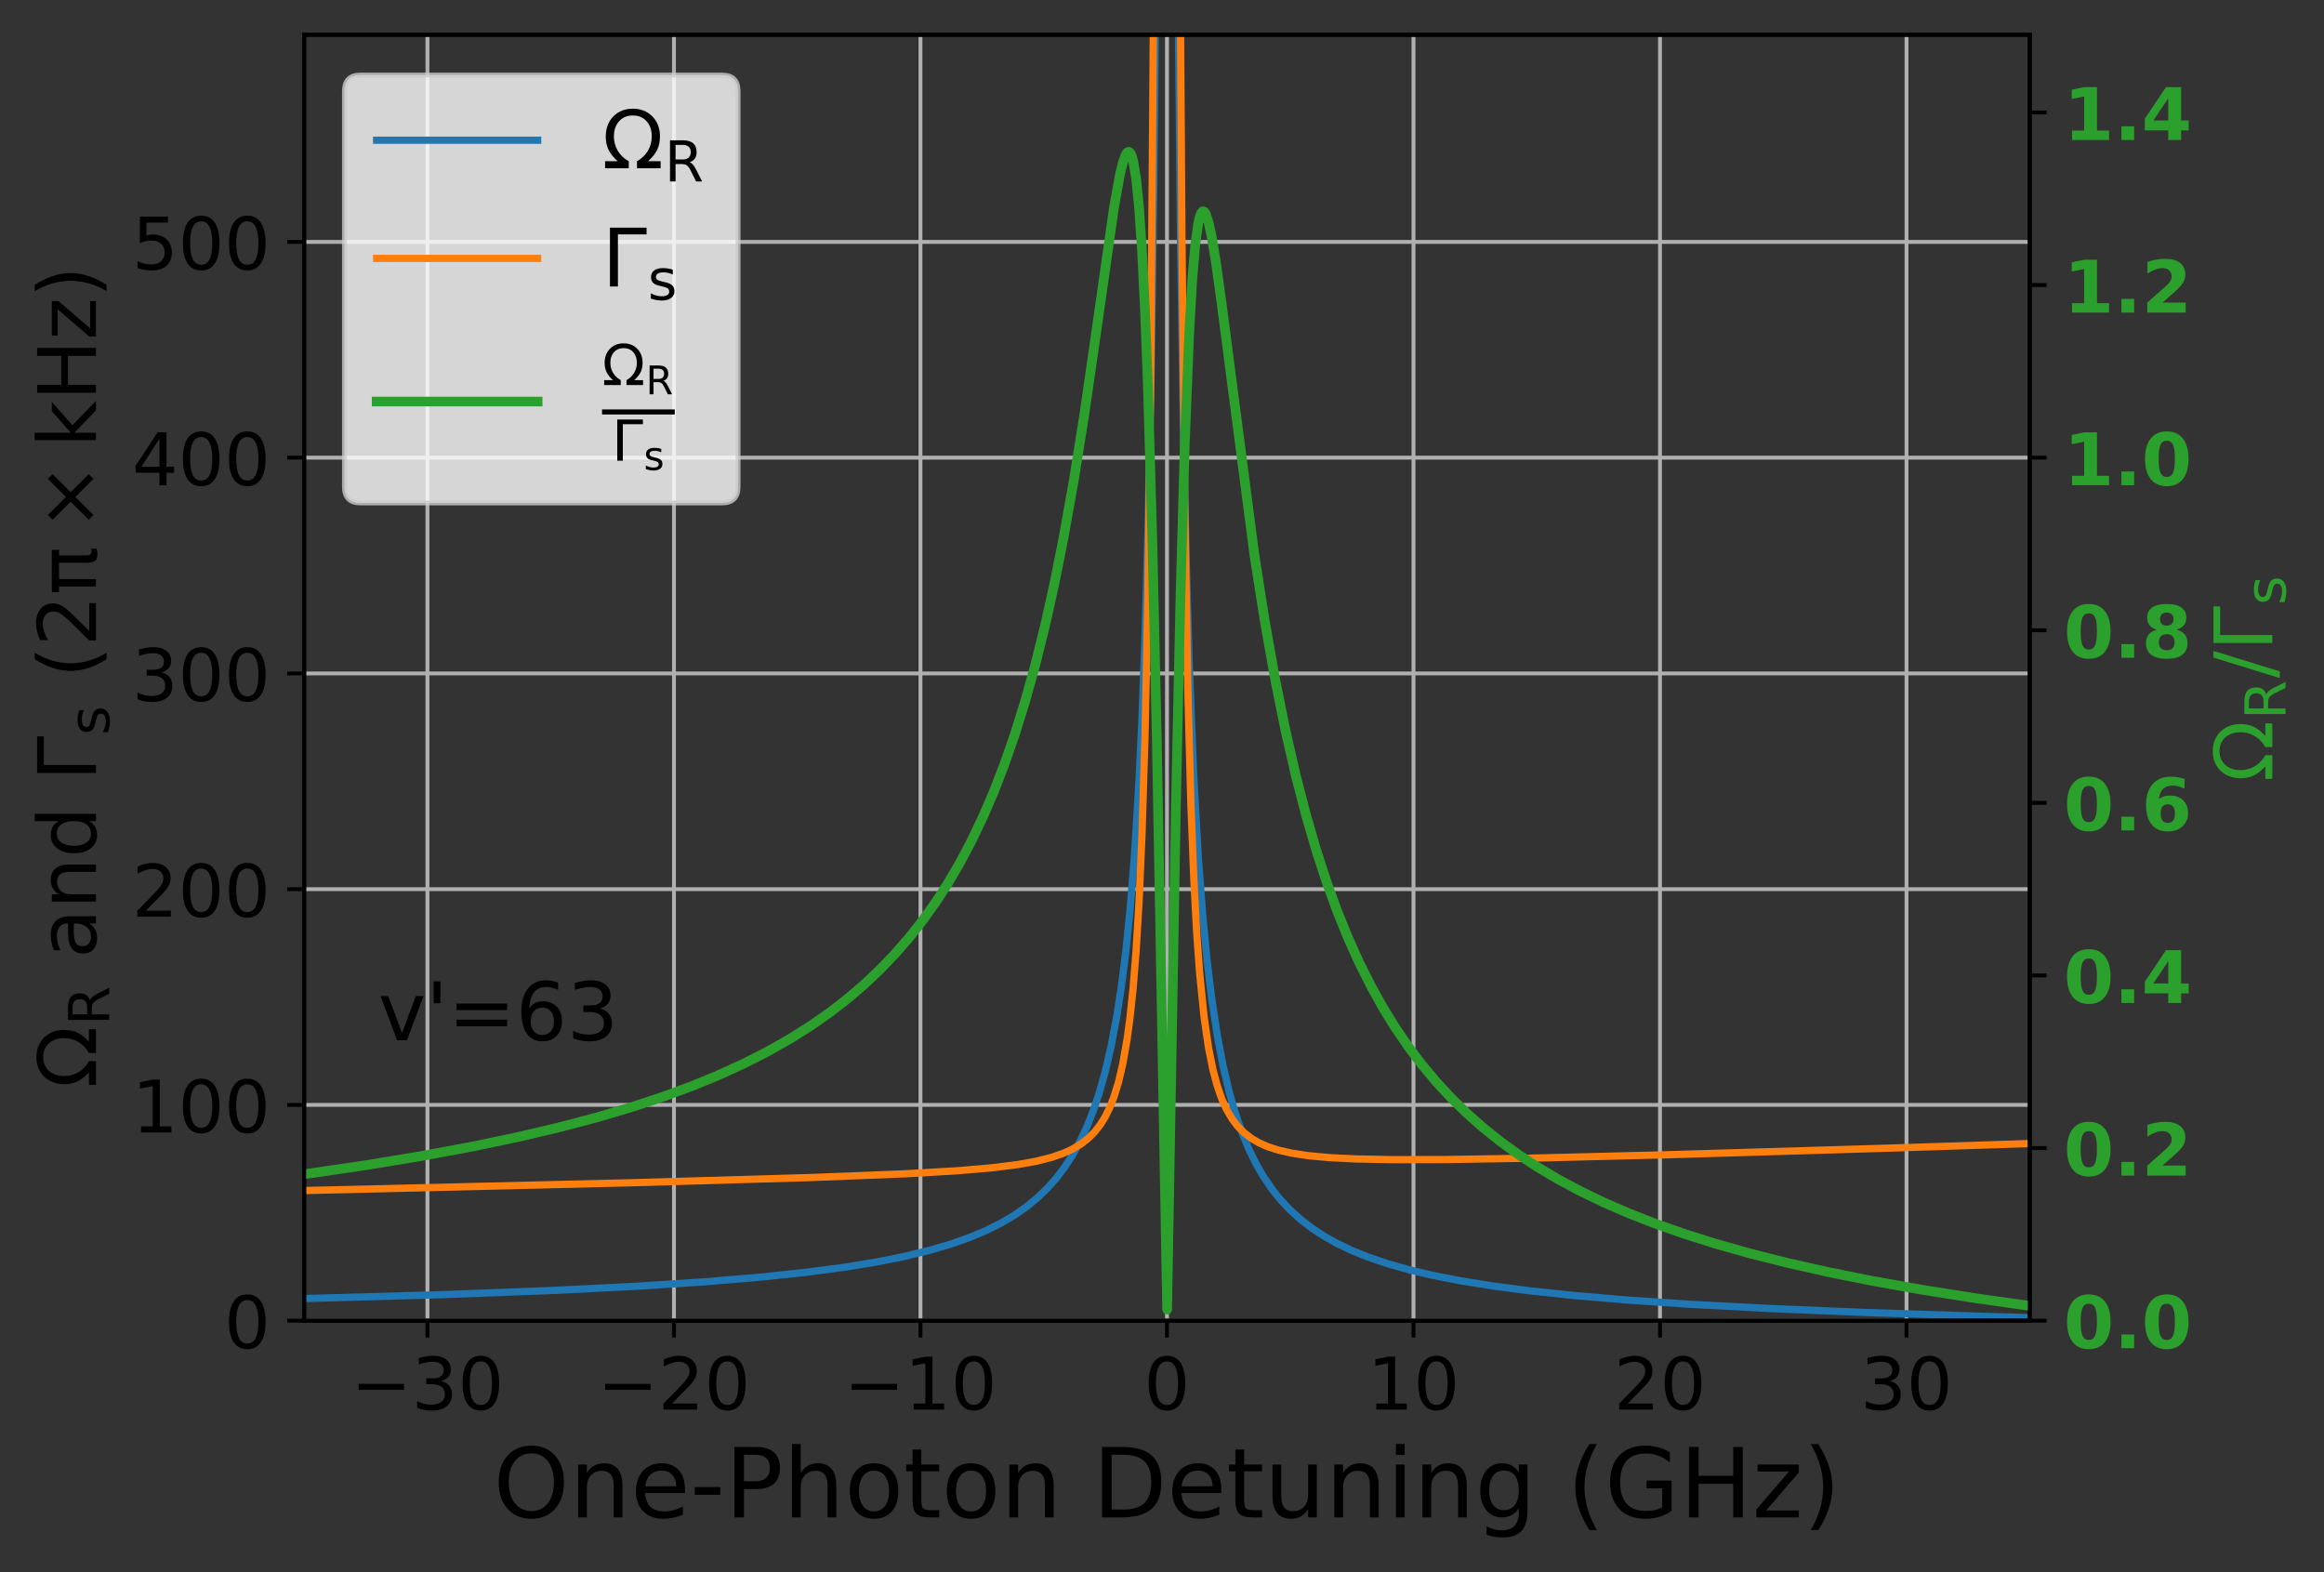 <?xml version="1.0" encoding="utf-8" standalone="no"?>
<!DOCTYPE svg PUBLIC "-//W3C//DTD SVG 1.1//EN"
  "http://www.w3.org/Graphics/SVG/1.1/DTD/svg11.dtd">
<!-- Created with matplotlib (https://matplotlib.org/) -->
<svg height="325.385pt" version="1.1" viewBox="0 0 480.97 325.385" width="480.97pt" xmlns="http://www.w3.org/2000/svg" xmlns:xlink="http://www.w3.org/1999/xlink">
 <rect x="0" y="0" width="480.97" height="325.385" fill="#333333" stroke="none"/>
 <defs>
  <style type="text/css">*{stroke-linecap:butt;stroke-linejoin:round;}</style>
 </defs>
 <g id="figure_1">
  <g id="patch_1">
   <path d="M 0 325.385 
L 480.97 325.385 
L 480.97 0 
L 0 0 
z
" style="fill:none;"/>
  </g>
  <g id="axes_1">
   <g id="patch_2">
    <path d="M 62.955 273.312 
L 420.075 273.312 
L 420.075 7.2 
L 62.955 7.2 
z
" style="fill:none;"/>
   </g>
   <g id="matplotlib.axis_1">
    <g id="xtick_1">
     <g id="line2d_1">
      <path clip-path="url(#pfe9ccd126f)" d="M 88.464 273.312 
L 88.464 7.2 
" style="fill:none;stroke:#b0b0b0;stroke-linecap:square;stroke-width:0.8;"/>
     </g>
     <g id="line2d_2">
      <defs>
       <path d="M 0 0 
L 0 3.5 
" id="m005f0a59be" style="stroke:#000000;stroke-width:0.8;"/>
      </defs>
      <g>
       <use style="stroke:#000000;stroke-width:0.8;" x="88.464" xlink:href="#m005f0a59be" y="273.312"/>
      </g>
     </g>
     <g id="text_1">
      <!-- −30 -->
      <g transform="translate(72.635 291.71)scale(0.15 -0.15)">
       <defs>
        <path d="M 10.594 35.5 
L 73.188 35.5 
L 73.188 27.203 
L 10.594 27.203 
z
" id="DejaVuSans-8722"/>
        <path d="M 40.578 39.312 
Q 47.656 37.797 51.625 33 
Q 55.609 28.219 55.609 21.188 
Q 55.609 10.406 48.188 4.484 
Q 40.766 -1.422 27.094 -1.422 
Q 22.516 -1.422 17.656 -0.516 
Q 12.797 0.391 7.625 2.203 
L 7.625 11.719 
Q 11.719 9.328 16.594 8.109 
Q 21.484 6.891 26.812 6.891 
Q 36.078 6.891 40.938 10.547 
Q 45.797 14.203 45.797 21.188 
Q 45.797 27.641 41.281 31.266 
Q 36.766 34.906 28.719 34.906 
L 20.219 34.906 
L 20.219 43.016 
L 29.109 43.016 
Q 36.375 43.016 40.234 45.922 
Q 44.094 48.828 44.094 54.297 
Q 44.094 59.906 40.109 62.906 
Q 36.141 65.922 28.719 65.922 
Q 24.656 65.922 20.016 65.031 
Q 15.375 64.156 9.812 62.312 
L 9.812 71.094 
Q 15.438 72.656 20.344 73.438 
Q 25.25 74.219 29.594 74.219 
Q 40.828 74.219 47.359 69.109 
Q 53.906 64.016 53.906 55.328 
Q 53.906 49.266 50.438 45.094 
Q 46.969 40.922 40.578 39.312 
z
" id="DejaVuSans-51"/>
        <path d="M 31.781 66.406 
Q 24.172 66.406 20.328 58.906 
Q 16.5 51.422 16.5 36.375 
Q 16.5 21.391 20.328 13.891 
Q 24.172 6.391 31.781 6.391 
Q 39.453 6.391 43.281 13.891 
Q 47.125 21.391 47.125 36.375 
Q 47.125 51.422 43.281 58.906 
Q 39.453 66.406 31.781 66.406 
z
M 31.781 74.219 
Q 44.047 74.219 50.516 64.516 
Q 56.984 54.828 56.984 36.375 
Q 56.984 17.969 50.516 8.266 
Q 44.047 -1.422 31.781 -1.422 
Q 19.531 -1.422 13.062 8.266 
Q 6.594 17.969 6.594 36.375 
Q 6.594 54.828 13.062 64.516 
Q 19.531 74.219 31.781 74.219 
z
" id="DejaVuSans-48"/>
       </defs>
       <use xlink:href="#DejaVuSans-8722"/>
       <use x="83.789" xlink:href="#DejaVuSans-51"/>
       <use x="147.412" xlink:href="#DejaVuSans-48"/>
      </g>
     </g>
    </g>
    <g id="xtick_2">
     <g id="line2d_3">
      <path clip-path="url(#pfe9ccd126f)" d="M 139.481 273.312 
L 139.481 7.2 
" style="fill:none;stroke:#b0b0b0;stroke-linecap:square;stroke-width:0.8;"/>
     </g>
     <g id="line2d_4">
      <g>
       <use style="stroke:#000000;stroke-width:0.8;" x="139.481" xlink:href="#m005f0a59be" y="273.312"/>
      </g>
     </g>
     <g id="text_2">
      <!-- −20 -->
      <g transform="translate(123.652 291.71)scale(0.15 -0.15)">
       <defs>
        <path d="M 19.188 8.297 
L 53.609 8.297 
L 53.609 0 
L 7.328 0 
L 7.328 8.297 
Q 12.938 14.109 22.625 23.891 
Q 32.328 33.688 34.812 36.531 
Q 39.547 41.844 41.422 45.531 
Q 43.312 49.219 43.312 52.781 
Q 43.312 58.594 39.234 62.25 
Q 35.156 65.922 28.609 65.922 
Q 23.969 65.922 18.812 64.312 
Q 13.672 62.703 7.812 59.422 
L 7.812 69.391 
Q 13.766 71.781 18.938 73 
Q 24.125 74.219 28.422 74.219 
Q 39.75 74.219 46.484 68.547 
Q 53.219 62.891 53.219 53.422 
Q 53.219 48.922 51.531 44.891 
Q 49.859 40.875 45.406 35.406 
Q 44.188 33.984 37.641 27.219 
Q 31.109 20.453 19.188 8.297 
z
" id="DejaVuSans-50"/>
       </defs>
       <use xlink:href="#DejaVuSans-8722"/>
       <use x="83.789" xlink:href="#DejaVuSans-50"/>
       <use x="147.412" xlink:href="#DejaVuSans-48"/>
      </g>
     </g>
    </g>
    <g id="xtick_3">
     <g id="line2d_5">
      <path clip-path="url(#pfe9ccd126f)" d="M 190.498 273.312 
L 190.498 7.2 
" style="fill:none;stroke:#b0b0b0;stroke-linecap:square;stroke-width:0.8;"/>
     </g>
     <g id="line2d_6">
      <g>
       <use style="stroke:#000000;stroke-width:0.8;" x="190.498" xlink:href="#m005f0a59be" y="273.312"/>
      </g>
     </g>
     <g id="text_3">
      <!-- −10 -->
      <g transform="translate(174.669 291.71)scale(0.15 -0.15)">
       <defs>
        <path d="M 12.406 8.297 
L 28.516 8.297 
L 28.516 63.922 
L 10.984 60.406 
L 10.984 69.391 
L 28.422 72.906 
L 38.281 72.906 
L 38.281 8.297 
L 54.391 8.297 
L 54.391 0 
L 12.406 0 
z
" id="DejaVuSans-49"/>
       </defs>
       <use xlink:href="#DejaVuSans-8722"/>
       <use x="83.789" xlink:href="#DejaVuSans-49"/>
       <use x="147.412" xlink:href="#DejaVuSans-48"/>
      </g>
     </g>
    </g>
    <g id="xtick_4">
     <g id="line2d_7">
      <path clip-path="url(#pfe9ccd126f)" d="M 241.515 273.312 
L 241.515 7.2 
" style="fill:none;stroke:#b0b0b0;stroke-linecap:square;stroke-width:0.8;"/>
     </g>
     <g id="line2d_8">
      <g>
       <use style="stroke:#000000;stroke-width:0.8;" x="241.515" xlink:href="#m005f0a59be" y="273.312"/>
      </g>
     </g>
     <g id="text_4">
      <!-- 0 -->
      <g transform="translate(236.743 291.71)scale(0.15 -0.15)">
       <use xlink:href="#DejaVuSans-48"/>
      </g>
     </g>
    </g>
    <g id="xtick_5">
     <g id="line2d_9">
      <path clip-path="url(#pfe9ccd126f)" d="M 292.532 273.312 
L 292.532 7.2 
" style="fill:none;stroke:#b0b0b0;stroke-linecap:square;stroke-width:0.8;"/>
     </g>
     <g id="line2d_10">
      <g>
       <use style="stroke:#000000;stroke-width:0.8;" x="292.532" xlink:href="#m005f0a59be" y="273.312"/>
      </g>
     </g>
     <g id="text_5">
      <!-- 10 -->
      <g transform="translate(282.988 291.71)scale(0.15 -0.15)">
       <use xlink:href="#DejaVuSans-49"/>
       <use x="63.623" xlink:href="#DejaVuSans-48"/>
      </g>
     </g>
    </g>
    <g id="xtick_6">
     <g id="line2d_11">
      <path clip-path="url(#pfe9ccd126f)" d="M 343.549 273.312 
L 343.549 7.2 
" style="fill:none;stroke:#b0b0b0;stroke-linecap:square;stroke-width:0.8;"/>
     </g>
     <g id="line2d_12">
      <g>
       <use style="stroke:#000000;stroke-width:0.8;" x="343.549" xlink:href="#m005f0a59be" y="273.312"/>
      </g>
     </g>
     <g id="text_6">
      <!-- 20 -->
      <g transform="translate(334.006 291.71)scale(0.15 -0.15)">
       <use xlink:href="#DejaVuSans-50"/>
       <use x="63.623" xlink:href="#DejaVuSans-48"/>
      </g>
     </g>
    </g>
    <g id="xtick_7">
     <g id="line2d_13">
      <path clip-path="url(#pfe9ccd126f)" d="M 394.566 273.312 
L 394.566 7.2 
" style="fill:none;stroke:#b0b0b0;stroke-linecap:square;stroke-width:0.8;"/>
     </g>
     <g id="line2d_14">
      <g>
       <use style="stroke:#000000;stroke-width:0.8;" x="394.566" xlink:href="#m005f0a59be" y="273.312"/>
      </g>
     </g>
     <g id="text_7">
      <!-- 30 -->
      <g transform="translate(385.023 291.71)scale(0.15 -0.15)">
       <use xlink:href="#DejaVuSans-51"/>
       <use x="63.623" xlink:href="#DejaVuSans-48"/>
      </g>
     </g>
    </g>
    <g id="text_8">
     <!-- One-Photon Detuning (GHz) -->
     <g transform="translate(102.093 314.026)scale(0.2 -0.2)">
      <defs>
       <path d="M 39.406 66.219 
Q 28.656 66.219 22.328 58.203 
Q 16.016 50.203 16.016 36.375 
Q 16.016 22.609 22.328 14.594 
Q 28.656 6.594 39.406 6.594 
Q 50.141 6.594 56.422 14.594 
Q 62.703 22.609 62.703 36.375 
Q 62.703 50.203 56.422 58.203 
Q 50.141 66.219 39.406 66.219 
z
M 39.406 74.219 
Q 54.734 74.219 63.906 63.938 
Q 73.094 53.656 73.094 36.375 
Q 73.094 19.141 63.906 8.859 
Q 54.734 -1.422 39.406 -1.422 
Q 24.031 -1.422 14.812 8.828 
Q 5.609 19.094 5.609 36.375 
Q 5.609 53.656 14.812 63.938 
Q 24.031 74.219 39.406 74.219 
z
" id="DejaVuSans-79"/>
       <path d="M 54.891 33.016 
L 54.891 0 
L 45.906 0 
L 45.906 32.719 
Q 45.906 40.484 42.875 44.328 
Q 39.844 48.188 33.797 48.188 
Q 26.516 48.188 22.312 43.547 
Q 18.109 38.922 18.109 30.906 
L 18.109 0 
L 9.078 0 
L 9.078 54.688 
L 18.109 54.688 
L 18.109 46.188 
Q 21.344 51.125 25.703 53.562 
Q 30.078 56 35.797 56 
Q 45.219 56 50.047 50.172 
Q 54.891 44.344 54.891 33.016 
z
" id="DejaVuSans-110"/>
       <path d="M 56.203 29.594 
L 56.203 25.203 
L 14.891 25.203 
Q 15.484 15.922 20.484 11.062 
Q 25.484 6.203 34.422 6.203 
Q 39.594 6.203 44.453 7.469 
Q 49.312 8.734 54.109 11.281 
L 54.109 2.781 
Q 49.266 0.734 44.188 -0.344 
Q 39.109 -1.422 33.891 -1.422 
Q 20.797 -1.422 13.156 6.188 
Q 5.516 13.812 5.516 26.812 
Q 5.516 40.234 12.766 48.109 
Q 20.016 56 32.328 56 
Q 43.359 56 49.781 48.891 
Q 56.203 41.797 56.203 29.594 
z
M 47.219 32.234 
Q 47.125 39.594 43.094 43.984 
Q 39.062 48.391 32.422 48.391 
Q 24.906 48.391 20.391 44.141 
Q 15.875 39.891 15.188 32.172 
z
" id="DejaVuSans-101"/>
       <path d="M 4.891 31.391 
L 31.203 31.391 
L 31.203 23.391 
L 4.891 23.391 
z
" id="DejaVuSans-45"/>
       <path d="M 19.672 64.797 
L 19.672 37.406 
L 32.078 37.406 
Q 38.969 37.406 42.719 40.969 
Q 46.484 44.531 46.484 51.125 
Q 46.484 57.672 42.719 61.234 
Q 38.969 64.797 32.078 64.797 
z
M 9.812 72.906 
L 32.078 72.906 
Q 44.344 72.906 50.609 67.359 
Q 56.891 61.812 56.891 51.125 
Q 56.891 40.328 50.609 34.812 
Q 44.344 29.297 32.078 29.297 
L 19.672 29.297 
L 19.672 0 
L 9.812 0 
z
" id="DejaVuSans-80"/>
       <path d="M 54.891 33.016 
L 54.891 0 
L 45.906 0 
L 45.906 32.719 
Q 45.906 40.484 42.875 44.328 
Q 39.844 48.188 33.797 48.188 
Q 26.516 48.188 22.312 43.547 
Q 18.109 38.922 18.109 30.906 
L 18.109 0 
L 9.078 0 
L 9.078 75.984 
L 18.109 75.984 
L 18.109 46.188 
Q 21.344 51.125 25.703 53.562 
Q 30.078 56 35.797 56 
Q 45.219 56 50.047 50.172 
Q 54.891 44.344 54.891 33.016 
z
" id="DejaVuSans-104"/>
       <path d="M 30.609 48.391 
Q 23.391 48.391 19.188 42.75 
Q 14.984 37.109 14.984 27.297 
Q 14.984 17.484 19.156 11.844 
Q 23.344 6.203 30.609 6.203 
Q 37.797 6.203 41.984 11.859 
Q 46.188 17.531 46.188 27.297 
Q 46.188 37.016 41.984 42.703 
Q 37.797 48.391 30.609 48.391 
z
M 30.609 56 
Q 42.328 56 49.016 48.375 
Q 55.719 40.766 55.719 27.297 
Q 55.719 13.875 49.016 6.219 
Q 42.328 -1.422 30.609 -1.422 
Q 18.844 -1.422 12.172 6.219 
Q 5.516 13.875 5.516 27.297 
Q 5.516 40.766 12.172 48.375 
Q 18.844 56 30.609 56 
z
" id="DejaVuSans-111"/>
       <path d="M 18.312 70.219 
L 18.312 54.688 
L 36.812 54.688 
L 36.812 47.703 
L 18.312 47.703 
L 18.312 18.016 
Q 18.312 11.328 20.141 9.422 
Q 21.969 7.516 27.594 7.516 
L 36.812 7.516 
L 36.812 0 
L 27.594 0 
Q 17.188 0 13.234 3.875 
Q 9.281 7.766 9.281 18.016 
L 9.281 47.703 
L 2.688 47.703 
L 2.688 54.688 
L 9.281 54.688 
L 9.281 70.219 
z
" id="DejaVuSans-116"/>
       <path id="DejaVuSans-32"/>
       <path d="M 19.672 64.797 
L 19.672 8.109 
L 31.594 8.109 
Q 46.688 8.109 53.688 14.938 
Q 60.688 21.781 60.688 36.531 
Q 60.688 51.172 53.688 57.984 
Q 46.688 64.797 31.594 64.797 
z
M 9.812 72.906 
L 30.078 72.906 
Q 51.266 72.906 61.172 64.094 
Q 71.094 55.281 71.094 36.531 
Q 71.094 17.672 61.125 8.828 
Q 51.172 0 30.078 0 
L 9.812 0 
z
" id="DejaVuSans-68"/>
       <path d="M 8.5 21.578 
L 8.5 54.688 
L 17.484 54.688 
L 17.484 21.922 
Q 17.484 14.156 20.5 10.266 
Q 23.531 6.391 29.594 6.391 
Q 36.859 6.391 41.078 11.031 
Q 45.312 15.672 45.312 23.688 
L 45.312 54.688 
L 54.297 54.688 
L 54.297 0 
L 45.312 0 
L 45.312 8.406 
Q 42.047 3.422 37.719 1 
Q 33.406 -1.422 27.688 -1.422 
Q 18.266 -1.422 13.375 4.438 
Q 8.5 10.297 8.5 21.578 
z
M 31.109 56 
z
" id="DejaVuSans-117"/>
       <path d="M 9.422 54.688 
L 18.406 54.688 
L 18.406 0 
L 9.422 0 
z
M 9.422 75.984 
L 18.406 75.984 
L 18.406 64.594 
L 9.422 64.594 
z
" id="DejaVuSans-105"/>
       <path d="M 45.406 27.984 
Q 45.406 37.75 41.375 43.109 
Q 37.359 48.484 30.078 48.484 
Q 22.859 48.484 18.828 43.109 
Q 14.797 37.75 14.797 27.984 
Q 14.797 18.266 18.828 12.891 
Q 22.859 7.516 30.078 7.516 
Q 37.359 7.516 41.375 12.891 
Q 45.406 18.266 45.406 27.984 
z
M 54.391 6.781 
Q 54.391 -7.172 48.188 -13.984 
Q 42 -20.797 29.203 -20.797 
Q 24.469 -20.797 20.266 -20.094 
Q 16.062 -19.391 12.109 -17.922 
L 12.109 -9.188 
Q 16.062 -11.328 19.922 -12.344 
Q 23.781 -13.375 27.781 -13.375 
Q 36.625 -13.375 41.016 -8.766 
Q 45.406 -4.156 45.406 5.172 
L 45.406 9.625 
Q 42.625 4.781 38.281 2.391 
Q 33.938 0 27.875 0 
Q 17.828 0 11.672 7.656 
Q 5.516 15.328 5.516 27.984 
Q 5.516 40.672 11.672 48.328 
Q 17.828 56 27.875 56 
Q 33.938 56 38.281 53.609 
Q 42.625 51.219 45.406 46.391 
L 45.406 54.688 
L 54.391 54.688 
z
" id="DejaVuSans-103"/>
       <path d="M 31 75.875 
Q 24.469 64.656 21.281 53.656 
Q 18.109 42.672 18.109 31.391 
Q 18.109 20.125 21.312 9.062 
Q 24.516 -2 31 -13.188 
L 23.188 -13.188 
Q 15.875 -1.703 12.234 9.375 
Q 8.594 20.453 8.594 31.391 
Q 8.594 42.281 12.203 53.312 
Q 15.828 64.359 23.188 75.875 
z
" id="DejaVuSans-40"/>
       <path d="M 59.516 10.406 
L 59.516 29.984 
L 43.406 29.984 
L 43.406 38.094 
L 69.281 38.094 
L 69.281 6.781 
Q 63.578 2.734 56.688 0.656 
Q 49.812 -1.422 42 -1.422 
Q 24.906 -1.422 15.25 8.562 
Q 5.609 18.562 5.609 36.375 
Q 5.609 54.25 15.25 64.234 
Q 24.906 74.219 42 74.219 
Q 49.125 74.219 55.547 72.453 
Q 61.969 70.703 67.391 67.281 
L 67.391 56.781 
Q 61.922 61.422 55.766 63.766 
Q 49.609 66.109 42.828 66.109 
Q 29.438 66.109 22.719 58.641 
Q 16.016 51.172 16.016 36.375 
Q 16.016 21.625 22.719 14.156 
Q 29.438 6.688 42.828 6.688 
Q 48.047 6.688 52.141 7.594 
Q 56.25 8.5 59.516 10.406 
z
" id="DejaVuSans-71"/>
       <path d="M 9.812 72.906 
L 19.672 72.906 
L 19.672 43.016 
L 55.516 43.016 
L 55.516 72.906 
L 65.375 72.906 
L 65.375 0 
L 55.516 0 
L 55.516 34.719 
L 19.672 34.719 
L 19.672 0 
L 9.812 0 
z
" id="DejaVuSans-72"/>
       <path d="M 5.516 54.688 
L 48.188 54.688 
L 48.188 46.484 
L 14.406 7.172 
L 48.188 7.172 
L 48.188 0 
L 4.297 0 
L 4.297 8.203 
L 38.094 47.516 
L 5.516 47.516 
z
" id="DejaVuSans-122"/>
       <path d="M 8.016 75.875 
L 15.828 75.875 
Q 23.141 64.359 26.781 53.312 
Q 30.422 42.281 30.422 31.391 
Q 30.422 20.453 26.781 9.375 
Q 23.141 -1.703 15.828 -13.188 
L 8.016 -13.188 
Q 14.5 -2 17.703 9.062 
Q 20.906 20.125 20.906 31.391 
Q 20.906 42.672 17.703 53.656 
Q 14.5 64.656 8.016 75.875 
z
" id="DejaVuSans-41"/>
      </defs>
      <use xlink:href="#DejaVuSans-79"/>
      <use x="78.711" xlink:href="#DejaVuSans-110"/>
      <use x="142.09" xlink:href="#DejaVuSans-101"/>
      <use x="203.613" xlink:href="#DejaVuSans-45"/>
      <use x="239.697" xlink:href="#DejaVuSans-80"/>
      <use x="300" xlink:href="#DejaVuSans-104"/>
      <use x="363.379" xlink:href="#DejaVuSans-111"/>
      <use x="424.561" xlink:href="#DejaVuSans-116"/>
      <use x="463.77" xlink:href="#DejaVuSans-111"/>
      <use x="524.951" xlink:href="#DejaVuSans-110"/>
      <use x="588.33" xlink:href="#DejaVuSans-32"/>
      <use x="620.117" xlink:href="#DejaVuSans-68"/>
      <use x="697.119" xlink:href="#DejaVuSans-101"/>
      <use x="758.643" xlink:href="#DejaVuSans-116"/>
      <use x="797.852" xlink:href="#DejaVuSans-117"/>
      <use x="861.23" xlink:href="#DejaVuSans-110"/>
      <use x="924.609" xlink:href="#DejaVuSans-105"/>
      <use x="952.393" xlink:href="#DejaVuSans-110"/>
      <use x="1015.771" xlink:href="#DejaVuSans-103"/>
      <use x="1079.248" xlink:href="#DejaVuSans-32"/>
      <use x="1111.035" xlink:href="#DejaVuSans-40"/>
      <use x="1150.049" xlink:href="#DejaVuSans-71"/>
      <use x="1227.539" xlink:href="#DejaVuSans-72"/>
      <use x="1302.734" xlink:href="#DejaVuSans-122"/>
      <use x="1355.225" xlink:href="#DejaVuSans-41"/>
     </g>
    </g>
   </g>
   <g id="matplotlib.axis_2">
    <g id="ytick_1">
     <g id="line2d_15">
      <path clip-path="url(#pfe9ccd126f)" d="M 62.955 273.312 
L 420.075 273.312 
" style="fill:none;stroke:#b0b0b0;stroke-linecap:square;stroke-width:0.8;"/>
     </g>
     <g id="line2d_16">
      <defs>
       <path d="M 0 0 
L -3.5 0 
" id="mc3ce260a5b" style="stroke:#000000;stroke-width:0.8;"/>
      </defs>
      <g>
       <use style="stroke:#000000;stroke-width:0.8;" x="62.955" xlink:href="#mc3ce260a5b" y="273.312"/>
      </g>
     </g>
     <g id="text_9">
      <!-- 0 -->
      <g transform="translate(46.411 279.011)scale(0.15 -0.15)">
       <use xlink:href="#DejaVuSans-48"/>
      </g>
     </g>
    </g>
    <g id="ytick_2">
     <g id="line2d_17">
      <path clip-path="url(#pfe9ccd126f)" d="M 62.955 228.662 
L 420.075 228.662 
" style="fill:none;stroke:#b0b0b0;stroke-linecap:square;stroke-width:0.8;"/>
     </g>
     <g id="line2d_18">
      <g>
       <use style="stroke:#000000;stroke-width:0.8;" x="62.955" xlink:href="#mc3ce260a5b" y="228.662"/>
      </g>
     </g>
     <g id="text_10">
      <!-- 100 -->
      <g transform="translate(27.324 234.361)scale(0.15 -0.15)">
       <use xlink:href="#DejaVuSans-49"/>
       <use x="63.623" xlink:href="#DejaVuSans-48"/>
       <use x="127.246" xlink:href="#DejaVuSans-48"/>
      </g>
     </g>
    </g>
    <g id="ytick_3">
     <g id="line2d_19">
      <path clip-path="url(#pfe9ccd126f)" d="M 62.955 184.013 
L 420.075 184.013 
" style="fill:none;stroke:#b0b0b0;stroke-linecap:square;stroke-width:0.8;"/>
     </g>
     <g id="line2d_20">
      <g>
       <use style="stroke:#000000;stroke-width:0.8;" x="62.955" xlink:href="#mc3ce260a5b" y="184.013"/>
      </g>
     </g>
     <g id="text_11">
      <!-- 200 -->
      <g transform="translate(27.324 189.711)scale(0.15 -0.15)">
       <use xlink:href="#DejaVuSans-50"/>
       <use x="63.623" xlink:href="#DejaVuSans-48"/>
       <use x="127.246" xlink:href="#DejaVuSans-48"/>
      </g>
     </g>
    </g>
    <g id="ytick_4">
     <g id="line2d_21">
      <path clip-path="url(#pfe9ccd126f)" d="M 62.955 139.363 
L 420.075 139.363 
" style="fill:none;stroke:#b0b0b0;stroke-linecap:square;stroke-width:0.8;"/>
     </g>
     <g id="line2d_22">
      <g>
       <use style="stroke:#000000;stroke-width:0.8;" x="62.955" xlink:href="#mc3ce260a5b" y="139.363"/>
      </g>
     </g>
     <g id="text_12">
      <!-- 300 -->
      <g transform="translate(27.324 145.062)scale(0.15 -0.15)">
       <use xlink:href="#DejaVuSans-51"/>
       <use x="63.623" xlink:href="#DejaVuSans-48"/>
       <use x="127.246" xlink:href="#DejaVuSans-48"/>
      </g>
     </g>
    </g>
    <g id="ytick_5">
     <g id="line2d_23">
      <path clip-path="url(#pfe9ccd126f)" d="M 62.955 94.713 
L 420.075 94.713 
" style="fill:none;stroke:#b0b0b0;stroke-linecap:square;stroke-width:0.8;"/>
     </g>
     <g id="line2d_24">
      <g>
       <use style="stroke:#000000;stroke-width:0.8;" x="62.955" xlink:href="#mc3ce260a5b" y="94.713"/>
      </g>
     </g>
     <g id="text_13">
      <!-- 400 -->
      <g transform="translate(27.324 100.412)scale(0.15 -0.15)">
       <defs>
        <path d="M 37.797 64.312 
L 12.891 25.391 
L 37.797 25.391 
z
M 35.203 72.906 
L 47.609 72.906 
L 47.609 25.391 
L 58.016 25.391 
L 58.016 17.188 
L 47.609 17.188 
L 47.609 0 
L 37.797 0 
L 37.797 17.188 
L 4.891 17.188 
L 4.891 26.703 
z
" id="DejaVuSans-52"/>
       </defs>
       <use xlink:href="#DejaVuSans-52"/>
       <use x="63.623" xlink:href="#DejaVuSans-48"/>
       <use x="127.246" xlink:href="#DejaVuSans-48"/>
      </g>
     </g>
    </g>
    <g id="ytick_6">
     <g id="line2d_25">
      <path clip-path="url(#pfe9ccd126f)" d="M 62.955 50.064 
L 420.075 50.064 
" style="fill:none;stroke:#b0b0b0;stroke-linecap:square;stroke-width:0.8;"/>
     </g>
     <g id="line2d_26">
      <g>
       <use style="stroke:#000000;stroke-width:0.8;" x="62.955" xlink:href="#mc3ce260a5b" y="50.064"/>
      </g>
     </g>
     <g id="text_14">
      <!-- 500 -->
      <g transform="translate(27.324 55.763)scale(0.15 -0.15)">
       <defs>
        <path d="M 10.797 72.906 
L 49.516 72.906 
L 49.516 64.594 
L 19.828 64.594 
L 19.828 46.734 
Q 21.969 47.469 24.109 47.828 
Q 26.266 48.188 28.422 48.188 
Q 40.625 48.188 47.75 41.5 
Q 54.891 34.812 54.891 23.391 
Q 54.891 11.625 47.562 5.094 
Q 40.234 -1.422 26.906 -1.422 
Q 22.312 -1.422 17.547 -0.641 
Q 12.797 0.141 7.719 1.703 
L 7.719 11.625 
Q 12.109 9.234 16.797 8.062 
Q 21.484 6.891 26.703 6.891 
Q 35.156 6.891 40.078 11.328 
Q 45.016 15.766 45.016 23.391 
Q 45.016 31 40.078 35.438 
Q 35.156 39.891 26.703 39.891 
Q 22.75 39.891 18.812 39.016 
Q 14.891 38.141 10.797 36.281 
z
" id="DejaVuSans-53"/>
       </defs>
       <use xlink:href="#DejaVuSans-53"/>
       <use x="63.623" xlink:href="#DejaVuSans-48"/>
       <use x="127.246" xlink:href="#DejaVuSans-48"/>
      </g>
     </g>
    </g>
    <g id="text_15">
     <!-- $\Omega_{\mathrm{R}}$ and $\Gamma_{\mathrm{s}}$ ($\mathrm{2\pi\times kHz})$ -->
     <g transform="translate(19.859 225.139)rotate(-90)scale(0.167 -0.167)">
      <defs>
       <path d="M 72.609 8.688 
L 72.609 0 
L 43.312 0 
L 43.312 8.688 
Q 51.953 13.422 56.781 21.531 
Q 61.625 29.641 61.625 39.5 
Q 61.625 51.219 55.172 58.297 
Q 48.734 65.375 38.188 65.375 
Q 27.641 65.375 21.172 58.266 
Q 14.703 51.172 14.703 39.5 
Q 14.703 29.641 19.531 21.531 
Q 24.422 13.422 33.109 8.688 
L 33.109 0 
L 3.812 0 
L 3.812 8.688 
L 19.391 8.688 
Q 11.672 15.484 8.109 22.75 
Q 4.594 30.031 4.594 39.016 
Q 4.594 54.547 13.969 64.156 
Q 23.297 73.781 38.188 73.781 
Q 52.984 73.781 62.406 64.156 
Q 71.781 54.594 71.781 39.5 
Q 71.781 30.031 68.312 22.797 
Q 64.844 15.578 56.984 8.688 
z
" id="DejaVuSans-937"/>
       <path d="M 44.391 34.188 
Q 47.562 33.109 50.562 29.594 
Q 53.562 26.078 56.594 19.922 
L 66.609 0 
L 56 0 
L 46.688 18.703 
Q 43.062 26.031 39.672 28.422 
Q 36.281 30.812 30.422 30.812 
L 19.672 30.812 
L 19.672 0 
L 9.812 0 
L 9.812 72.906 
L 32.078 72.906 
Q 44.578 72.906 50.734 67.672 
Q 56.891 62.453 56.891 51.906 
Q 56.891 45.016 53.688 40.469 
Q 50.484 35.938 44.391 34.188 
z
M 19.672 64.797 
L 19.672 38.922 
L 32.078 38.922 
Q 39.203 38.922 42.844 42.219 
Q 46.484 45.516 46.484 51.906 
Q 46.484 58.297 42.844 61.547 
Q 39.203 64.797 32.078 64.797 
z
" id="DejaVuSans-82"/>
       <path d="M 34.281 27.484 
Q 23.391 27.484 19.188 25 
Q 14.984 22.516 14.984 16.5 
Q 14.984 11.719 18.141 8.906 
Q 21.297 6.109 26.703 6.109 
Q 34.188 6.109 38.703 11.406 
Q 43.219 16.703 43.219 25.484 
L 43.219 27.484 
z
M 52.203 31.203 
L 52.203 0 
L 43.219 0 
L 43.219 8.297 
Q 40.141 3.328 35.547 0.953 
Q 30.953 -1.422 24.312 -1.422 
Q 15.922 -1.422 10.953 3.297 
Q 6 8.016 6 15.922 
Q 6 25.141 12.172 29.828 
Q 18.359 34.516 30.609 34.516 
L 43.219 34.516 
L 43.219 35.406 
Q 43.219 41.609 39.141 45 
Q 35.062 48.391 27.688 48.391 
Q 23 48.391 18.547 47.266 
Q 14.109 46.141 10.016 43.891 
L 10.016 52.203 
Q 14.938 54.109 19.578 55.047 
Q 24.219 56 28.609 56 
Q 40.484 56 46.344 49.844 
Q 52.203 43.703 52.203 31.203 
z
" id="DejaVuSans-97"/>
       <path d="M 45.406 46.391 
L 45.406 75.984 
L 54.391 75.984 
L 54.391 0 
L 45.406 0 
L 45.406 8.203 
Q 42.578 3.328 38.25 0.953 
Q 33.938 -1.422 27.875 -1.422 
Q 17.969 -1.422 11.734 6.484 
Q 5.516 14.406 5.516 27.297 
Q 5.516 40.188 11.734 48.094 
Q 17.969 56 27.875 56 
Q 33.938 56 38.25 53.625 
Q 42.578 51.266 45.406 46.391 
z
M 14.797 27.297 
Q 14.797 17.391 18.875 11.75 
Q 22.953 6.109 30.078 6.109 
Q 37.203 6.109 41.297 11.75 
Q 45.406 17.391 45.406 27.297 
Q 45.406 37.203 41.297 42.844 
Q 37.203 48.484 30.078 48.484 
Q 22.953 48.484 18.875 42.844 
Q 14.797 37.203 14.797 27.297 
z
" id="DejaVuSans-100"/>
       <path d="M 9.812 0 
L 9.812 72.906 
L 55.172 72.906 
L 55.172 64.594 
L 19.672 64.594 
L 19.672 0 
z
" id="DejaVuSans-915"/>
       <path d="M 44.281 53.078 
L 44.281 44.578 
Q 40.484 46.531 36.375 47.5 
Q 32.281 48.484 27.875 48.484 
Q 21.188 48.484 17.844 46.438 
Q 14.5 44.391 14.5 40.281 
Q 14.5 37.156 16.891 35.375 
Q 19.281 33.594 26.516 31.984 
L 29.594 31.297 
Q 39.156 29.25 43.188 25.516 
Q 47.219 21.781 47.219 15.094 
Q 47.219 7.469 41.188 3.016 
Q 35.156 -1.422 24.609 -1.422 
Q 20.219 -1.422 15.453 -0.562 
Q 10.688 0.297 5.422 2 
L 5.422 11.281 
Q 10.406 8.688 15.234 7.391 
Q 20.062 6.109 24.812 6.109 
Q 31.156 6.109 34.562 8.281 
Q 37.984 10.453 37.984 14.406 
Q 37.984 18.062 35.516 20.016 
Q 33.062 21.969 24.703 23.781 
L 21.578 24.516 
Q 13.234 26.266 9.516 29.906 
Q 5.812 33.547 5.812 39.891 
Q 5.812 47.609 11.281 51.797 
Q 16.75 56 26.812 56 
Q 31.781 56 36.172 55.266 
Q 40.578 54.547 44.281 53.078 
z
" id="DejaVuSans-115"/>
       <path d="M 3.609 54.688 
L 56 54.688 
L 56 45.703 
L 49.125 45.703 
L 49.125 12.109 
Q 49.125 8.594 50.312 7.047 
Q 51.516 5.516 54.203 5.516 
Q 54.938 5.516 56 5.641 
Q 57.078 5.766 57.422 5.812 
L 57.422 -0.688 
Q 55.719 -1.312 53.906 -1.609 
Q 52.094 -1.906 50.297 -1.906 
Q 44.438 -1.906 42.188 1.297 
Q 39.938 4.5 39.938 13.094 
L 39.938 45.703 
L 19.781 45.703 
L 19.781 0 
L 10.594 0 
L 10.594 45.703 
L 3.609 45.703 
z
" id="DejaVuSans-960"/>
       <path d="M 70.125 53.719 
L 47.797 31.297 
L 70.125 8.984 
L 64.312 3.078 
L 41.891 25.484 
L 19.484 3.078 
L 13.719 8.984 
L 35.984 31.297 
L 13.719 53.719 
L 19.484 59.625 
L 41.891 37.203 
L 64.312 59.625 
z
" id="DejaVuSans-215"/>
       <path d="M 9.078 75.984 
L 18.109 75.984 
L 18.109 31.109 
L 44.922 54.688 
L 56.391 54.688 
L 27.391 29.109 
L 57.625 0 
L 45.906 0 
L 18.109 26.703 
L 18.109 0 
L 9.078 0 
z
" id="DejaVuSans-107"/>
      </defs>
      <use transform="translate(0 0.016)" xlink:href="#DejaVuSans-937"/>
      <use transform="translate(77.373 -16.391)scale(0.7)" xlink:href="#DejaVuSans-82"/>
      <use transform="translate(128.745 0.016)" xlink:href="#DejaVuSans-32"/>
      <use transform="translate(160.532 0.016)" xlink:href="#DejaVuSans-97"/>
      <use transform="translate(221.812 0.016)" xlink:href="#DejaVuSans-110"/>
      <use transform="translate(285.19 0.016)" xlink:href="#DejaVuSans-100"/>
      <use transform="translate(348.667 0.016)" xlink:href="#DejaVuSans-32"/>
      <use transform="translate(380.454 0.016)" xlink:href="#DejaVuSans-915"/>
      <use transform="translate(437.124 -16.391)scale(0.7)" xlink:href="#DejaVuSans-115"/>
      <use transform="translate(476.328 0.016)" xlink:href="#DejaVuSans-32"/>
      <use transform="translate(508.115 0.016)" xlink:href="#DejaVuSans-40"/>
      <use transform="translate(547.129 0.016)" xlink:href="#DejaVuSans-50"/>
      <use transform="translate(610.752 0.016)" xlink:href="#DejaVuSans-960"/>
      <use transform="translate(690.439 0.016)" xlink:href="#DejaVuSans-215"/>
      <use transform="translate(793.711 0.016)" xlink:href="#DejaVuSans-107"/>
      <use transform="translate(851.621 0.016)" xlink:href="#DejaVuSans-72"/>
      <use transform="translate(926.816 0.016)" xlink:href="#DejaVuSans-122"/>
      <use transform="translate(979.307 0.016)" xlink:href="#DejaVuSans-41"/>
     </g>
    </g>
   </g>
   <g id="line2d_27">
    <path clip-path="url(#pfe9ccd126f)" d="M 62.782 268.748 
L 91.556 267.931 
L 113.902 267.085 
L 131.656 266.197 
L 145.737 265.28 
L 157.369 264.308 
L 166.858 263.303 
L 174.817 262.249 
L 181.551 261.147 
L 187.367 259.981 
L 192.571 258.708 
L 196.856 257.442 
L 200.836 256.031 
L 204.203 254.605 
L 207.264 253.068 
L 210.019 251.432 
L 212.468 249.72 
L 214.61 247.967 
L 216.753 245.913 
L 218.59 243.848 
L 220.426 241.426 
L 221.957 239.06 
L 223.487 236.295 
L 225.018 233.017 
L 226.242 229.923 
L 227.467 226.29 
L 228.691 221.965 
L 229.915 216.727 
L 231.14 210.254 
L 232.058 204.299 
L 232.977 197.064 
L 233.895 188.086 
L 234.813 176.646 
L 235.731 161.571 
L 236.344 148.545 
L 236.956 132.018 
L 237.568 110.357 
L 238.18 80.732 
L 238.793 37.761 
L 239.171 -1 
M 243.819 -1 
L 244.302 47.797 
L 244.915 88.69 
L 245.527 117.12 
L 246.139 138.03 
L 247.057 160.743 
L 247.976 177.006 
L 248.894 189.225 
L 249.812 198.742 
L 250.731 206.365 
L 251.955 214.444 
L 253.179 220.83 
L 254.404 226.004 
L 255.628 230.281 
L 256.853 233.877 
L 258.383 237.64 
L 259.914 240.777 
L 261.444 243.435 
L 263.281 246.132 
L 265.117 248.411 
L 266.954 250.362 
L 269.097 252.312 
L 271.546 254.202 
L 273.995 255.809 
L 276.749 257.352 
L 279.81 258.809 
L 283.178 260.167 
L 287.157 261.517 
L 291.442 262.735 
L 296.34 263.898 
L 302.156 265.041 
L 308.89 266.125 
L 316.543 267.129 
L 325.726 268.105 
L 336.746 269.042 
L 349.908 269.93 
L 366.132 270.792 
L 386.335 271.63 
L 411.741 272.453 
L 420.312 272.69 
L 420.312 272.69 
" style="fill:none;stroke:#1f77b4;stroke-linecap:square;stroke-width:1.5;"/>
   </g>
   <g id="line2d_28">
    <path clip-path="url(#pfe9ccd126f)" d="M 62.782 246.389 
L 130.738 244.771 
L 168.082 243.684 
L 187.061 242.931 
L 198.081 242.294 
L 205.427 241.665 
L 210.631 241.01 
L 214.61 240.288 
L 217.671 239.507 
L 220.12 238.652 
L 221.957 237.806 
L 223.793 236.699 
L 225.324 235.487 
L 226.548 234.248 
L 227.773 232.671 
L 228.691 231.187 
L 229.609 229.352 
L 230.528 227.044 
L 231.446 224.082 
L 232.364 220.192 
L 233.283 214.937 
L 233.895 210.334 
L 234.507 204.476 
L 235.119 196.86 
L 235.731 186.702 
L 236.344 172.728 
L 236.956 152.755 
L 237.568 122.776 
L 238.18 74.786 
L 238.741 -1 
M 244.278 -1 
L 244.608 48.719 
L 245.221 107.234 
L 245.833 142.696 
L 246.445 165.794 
L 247.057 181.671 
L 247.67 193.049 
L 248.282 201.479 
L 249.2 210.544 
L 250.118 216.859 
L 251.037 221.43 
L 251.955 224.844 
L 252.873 227.457 
L 253.792 229.502 
L 255.016 231.598 
L 256.24 233.186 
L 257.465 234.415 
L 258.995 235.594 
L 260.526 236.49 
L 262.363 237.303 
L 264.505 238.002 
L 267.26 238.637 
L 270.627 239.153 
L 274.913 239.558 
L 280.423 239.841 
L 288.075 239.993 
L 299.095 239.971 
L 316.237 239.695 
L 344.705 238.991 
L 390.926 237.609 
L 420.312 236.647 
L 420.312 236.647 
" style="fill:none;stroke:#ff7f0e;stroke-linecap:square;stroke-width:1.5;"/>
   </g>
   <g id="patch_3">
    <path d="M 62.955 273.312 
L 62.955 7.2 
" style="fill:none;stroke:#000000;stroke-linecap:square;stroke-linejoin:miter;stroke-width:0.8;"/>
   </g>
   <g id="patch_4">
    <path d="M 420.075 273.312 
L 420.075 7.2 
" style="fill:none;stroke:#000000;stroke-linecap:square;stroke-linejoin:miter;stroke-width:0.8;"/>
   </g>
   <g id="patch_5">
    <path d="M 62.955 273.312 
L 420.075 273.312 
" style="fill:none;stroke:#000000;stroke-linecap:square;stroke-linejoin:miter;stroke-width:0.8;"/>
   </g>
   <g id="patch_6">
    <path d="M 62.955 7.2 
L 420.075 7.2 
" style="fill:none;stroke:#000000;stroke-linecap:square;stroke-linejoin:miter;stroke-width:0.8;"/>
   </g>
   <g id="text_16">
    <!-- v'=63 -->
    <g transform="translate(78.26 215.267)scale(0.167 -0.167)">
     <defs>
      <path d="M 2.984 54.688 
L 12.5 54.688 
L 29.594 8.797 
L 46.688 54.688 
L 56.203 54.688 
L 35.688 0 
L 23.484 0 
z
" id="DejaVuSans-118"/>
      <path d="M 17.922 72.906 
L 17.922 45.797 
L 9.625 45.797 
L 9.625 72.906 
z
" id="DejaVuSans-39"/>
      <path d="M 10.594 45.406 
L 73.188 45.406 
L 73.188 37.203 
L 10.594 37.203 
z
M 10.594 25.484 
L 73.188 25.484 
L 73.188 17.188 
L 10.594 17.188 
z
" id="DejaVuSans-61"/>
      <path d="M 33.016 40.375 
Q 26.375 40.375 22.484 35.828 
Q 18.609 31.297 18.609 23.391 
Q 18.609 15.531 22.484 10.953 
Q 26.375 6.391 33.016 6.391 
Q 39.656 6.391 43.531 10.953 
Q 47.406 15.531 47.406 23.391 
Q 47.406 31.297 43.531 35.828 
Q 39.656 40.375 33.016 40.375 
z
M 52.594 71.297 
L 52.594 62.312 
Q 48.875 64.062 45.094 64.984 
Q 41.312 65.922 37.594 65.922 
Q 27.828 65.922 22.672 59.328 
Q 17.531 52.734 16.797 39.406 
Q 19.672 43.656 24.016 45.922 
Q 28.375 48.188 33.594 48.188 
Q 44.578 48.188 50.953 41.516 
Q 57.328 34.859 57.328 23.391 
Q 57.328 12.156 50.688 5.359 
Q 44.047 -1.422 33.016 -1.422 
Q 20.359 -1.422 13.672 8.266 
Q 6.984 17.969 6.984 36.375 
Q 6.984 53.656 15.188 63.938 
Q 23.391 74.219 37.203 74.219 
Q 40.922 74.219 44.703 73.484 
Q 48.484 72.75 52.594 71.297 
z
" id="DejaVuSans-54"/>
     </defs>
     <use xlink:href="#DejaVuSans-118"/>
     <use x="59.18" xlink:href="#DejaVuSans-39"/>
     <use x="86.67" xlink:href="#DejaVuSans-61"/>
     <use x="170.459" xlink:href="#DejaVuSans-54"/>
     <use x="234.082" xlink:href="#DejaVuSans-51"/>
    </g>
   </g>
  </g>
  <g id="axes_2">
   <g id="matplotlib.axis_3">
    <g id="ytick_7">
     <g id="line2d_29">
      <defs>
       <path d="M 0 0 
L 3.5 0 
" id="m0e71f88706" style="stroke:#000000;stroke-width:0.8;"/>
      </defs>
      <g>
       <use style="stroke:#000000;stroke-width:0.8;" x="420.075" xlink:href="#m0e71f88706" y="273.312"/>
      </g>
     </g>
     <g id="text_17">
      <!-- 0.0 -->
      <g style="fill:#2ca02c;" transform="translate(427.075 279.011)scale(0.15 -0.15)">
       <defs>
        <path d="M 46 36.531 
Q 46 50.203 43.438 55.781 
Q 40.875 61.375 34.812 61.375 
Q 28.766 61.375 26.172 55.781 
Q 23.578 50.203 23.578 36.531 
Q 23.578 22.703 26.172 17.031 
Q 28.766 11.375 34.812 11.375 
Q 40.828 11.375 43.406 17.031 
Q 46 22.703 46 36.531 
z
M 64.797 36.375 
Q 64.797 18.266 56.984 8.422 
Q 49.172 -1.422 34.812 -1.422 
Q 20.406 -1.422 12.594 8.422 
Q 4.781 18.266 4.781 36.375 
Q 4.781 54.547 12.594 64.375 
Q 20.406 74.219 34.812 74.219 
Q 49.172 74.219 56.984 64.375 
Q 64.797 54.547 64.797 36.375 
z
" id="DejaVuSans-Bold-48"/>
        <path d="M 10.203 18.891 
L 27.781 18.891 
L 27.781 0 
L 10.203 0 
z
" id="DejaVuSans-Bold-46"/>
       </defs>
       <use xlink:href="#DejaVuSans-Bold-48"/>
       <use x="69.58" xlink:href="#DejaVuSans-Bold-46"/>
       <use x="107.568" xlink:href="#DejaVuSans-Bold-48"/>
      </g>
     </g>
    </g>
    <g id="ytick_8">
     <g id="line2d_30">
      <g>
       <use style="stroke:#000000;stroke-width:0.8;" x="420.075" xlink:href="#m0e71f88706" y="237.592"/>
      </g>
     </g>
     <g id="text_18">
      <!-- 0.2 -->
      <g style="fill:#2ca02c;" transform="translate(427.075 243.291)scale(0.15 -0.15)">
       <defs>
        <path d="M 28.812 13.812 
L 60.891 13.812 
L 60.891 0 
L 7.906 0 
L 7.906 13.812 
L 34.516 37.312 
Q 38.094 40.531 39.797 43.609 
Q 41.5 46.688 41.5 50 
Q 41.5 55.125 38.062 58.25 
Q 34.625 61.375 28.906 61.375 
Q 24.516 61.375 19.281 59.5 
Q 14.062 57.625 8.109 53.906 
L 8.109 69.922 
Q 14.453 72.016 20.656 73.109 
Q 26.859 74.219 32.812 74.219 
Q 45.906 74.219 53.156 68.453 
Q 60.406 62.703 60.406 52.391 
Q 60.406 46.438 57.328 41.281 
Q 54.25 36.141 44.391 27.484 
z
" id="DejaVuSans-Bold-50"/>
       </defs>
       <use xlink:href="#DejaVuSans-Bold-48"/>
       <use x="69.58" xlink:href="#DejaVuSans-Bold-46"/>
       <use x="107.568" xlink:href="#DejaVuSans-Bold-50"/>
      </g>
     </g>
    </g>
    <g id="ytick_9">
     <g id="line2d_31">
      <g>
       <use style="stroke:#000000;stroke-width:0.8;" x="420.075" xlink:href="#m0e71f88706" y="201.873"/>
      </g>
     </g>
     <g id="text_19">
      <!-- 0.4 -->
      <g style="fill:#2ca02c;" transform="translate(427.075 207.571)scale(0.15 -0.15)">
       <defs>
        <path d="M 36.812 57.422 
L 16.219 26.906 
L 36.812 26.906 
z
M 33.688 72.906 
L 54.594 72.906 
L 54.594 26.906 
L 64.984 26.906 
L 64.984 13.281 
L 54.594 13.281 
L 54.594 0 
L 36.812 0 
L 36.812 13.281 
L 4.5 13.281 
L 4.5 29.391 
z
" id="DejaVuSans-Bold-52"/>
       </defs>
       <use xlink:href="#DejaVuSans-Bold-48"/>
       <use x="69.58" xlink:href="#DejaVuSans-Bold-46"/>
       <use x="107.568" xlink:href="#DejaVuSans-Bold-52"/>
      </g>
     </g>
    </g>
    <g id="ytick_10">
     <g id="line2d_32">
      <g>
       <use style="stroke:#000000;stroke-width:0.8;" x="420.075" xlink:href="#m0e71f88706" y="166.153"/>
      </g>
     </g>
     <g id="text_20">
      <!-- 0.6 -->
      <g style="fill:#2ca02c;" transform="translate(427.075 171.852)scale(0.15 -0.15)">
       <defs>
        <path d="M 36.188 35.984 
Q 31.25 35.984 28.781 32.781 
Q 26.312 29.594 26.312 23.188 
Q 26.312 16.797 28.781 13.594 
Q 31.25 10.406 36.188 10.406 
Q 41.156 10.406 43.625 13.594 
Q 46.094 16.797 46.094 23.188 
Q 46.094 29.594 43.625 32.781 
Q 41.156 35.984 36.188 35.984 
z
M 59.422 71 
L 59.422 57.516 
Q 54.781 59.719 50.672 60.766 
Q 46.578 61.812 42.672 61.812 
Q 34.281 61.812 29.594 57.141 
Q 24.906 52.484 24.125 43.312 
Q 27.344 45.703 31.094 46.891 
Q 34.859 48.094 39.312 48.094 
Q 50.484 48.094 57.344 41.547 
Q 64.203 35.016 64.203 24.422 
Q 64.203 12.703 56.531 5.641 
Q 48.875 -1.422 35.984 -1.422 
Q 21.781 -1.422 13.984 8.172 
Q 6.203 17.781 6.203 35.406 
Q 6.203 53.469 15.312 63.797 
Q 24.422 74.125 40.281 74.125 
Q 45.312 74.125 50.047 73.344 
Q 54.781 72.562 59.422 71 
z
" id="DejaVuSans-Bold-54"/>
       </defs>
       <use xlink:href="#DejaVuSans-Bold-48"/>
       <use x="69.58" xlink:href="#DejaVuSans-Bold-46"/>
       <use x="107.568" xlink:href="#DejaVuSans-Bold-54"/>
      </g>
     </g>
    </g>
    <g id="ytick_11">
     <g id="line2d_33">
      <g>
       <use style="stroke:#000000;stroke-width:0.8;" x="420.075" xlink:href="#m0e71f88706" y="130.433"/>
      </g>
     </g>
     <g id="text_21">
      <!-- 0.8 -->
      <g style="fill:#2ca02c;" transform="translate(427.075 136.132)scale(0.15 -0.15)">
       <defs>
        <path d="M 34.812 32.625 
Q 29.547 32.625 26.703 29.734 
Q 23.875 26.859 23.875 21.484 
Q 23.875 16.109 26.703 13.25 
Q 29.547 10.406 34.812 10.406 
Q 40.047 10.406 42.828 13.25 
Q 45.609 16.109 45.609 21.484 
Q 45.609 26.906 42.828 29.766 
Q 40.047 32.625 34.812 32.625 
z
M 21.094 38.812 
Q 14.453 40.828 11.078 44.969 
Q 7.719 49.125 7.719 55.328 
Q 7.719 64.547 14.594 69.375 
Q 21.484 74.219 34.812 74.219 
Q 48.047 74.219 54.922 69.406 
Q 61.812 64.594 61.812 55.328 
Q 61.812 49.125 58.422 44.969 
Q 55.031 40.828 48.391 38.812 
Q 55.812 36.766 59.594 32.156 
Q 63.375 27.547 63.375 20.516 
Q 63.375 9.672 56.172 4.125 
Q 48.969 -1.422 34.812 -1.422 
Q 20.609 -1.422 13.359 4.125 
Q 6.109 9.672 6.109 20.516 
Q 6.109 27.547 9.891 32.156 
Q 13.672 36.766 21.094 38.812 
z
M 25.484 53.422 
Q 25.484 49.078 27.906 46.734 
Q 30.328 44.391 34.812 44.391 
Q 39.203 44.391 41.594 46.734 
Q 44 49.078 44 53.422 
Q 44 57.766 41.594 60.078 
Q 39.203 62.406 34.812 62.406 
Q 30.328 62.406 27.906 60.062 
Q 25.484 57.719 25.484 53.422 
z
" id="DejaVuSans-Bold-56"/>
       </defs>
       <use xlink:href="#DejaVuSans-Bold-48"/>
       <use x="69.58" xlink:href="#DejaVuSans-Bold-46"/>
       <use x="107.568" xlink:href="#DejaVuSans-Bold-56"/>
      </g>
     </g>
    </g>
    <g id="ytick_12">
     <g id="line2d_34">
      <g>
       <use style="stroke:#000000;stroke-width:0.8;" x="420.075" xlink:href="#m0e71f88706" y="94.713"/>
      </g>
     </g>
     <g id="text_22">
      <!-- 1.0 -->
      <g style="fill:#2ca02c;" transform="translate(427.075 100.412)scale(0.15 -0.15)">
       <defs>
        <path d="M 11.719 12.984 
L 28.328 12.984 
L 28.328 60.109 
L 11.281 56.594 
L 11.281 69.391 
L 28.219 72.906 
L 46.094 72.906 
L 46.094 12.984 
L 62.703 12.984 
L 62.703 0 
L 11.719 0 
z
" id="DejaVuSans-Bold-49"/>
       </defs>
       <use xlink:href="#DejaVuSans-Bold-49"/>
       <use x="69.58" xlink:href="#DejaVuSans-Bold-46"/>
       <use x="107.568" xlink:href="#DejaVuSans-Bold-48"/>
      </g>
     </g>
    </g>
    <g id="ytick_13">
     <g id="line2d_35">
      <g>
       <use style="stroke:#000000;stroke-width:0.8;" x="420.075" xlink:href="#m0e71f88706" y="58.994"/>
      </g>
     </g>
     <g id="text_23">
      <!-- 1.2 -->
      <g style="fill:#2ca02c;" transform="translate(427.075 64.692)scale(0.15 -0.15)">
       <use xlink:href="#DejaVuSans-Bold-49"/>
       <use x="69.58" xlink:href="#DejaVuSans-Bold-46"/>
       <use x="107.568" xlink:href="#DejaVuSans-Bold-50"/>
      </g>
     </g>
    </g>
    <g id="ytick_14">
     <g id="line2d_36">
      <g>
       <use style="stroke:#000000;stroke-width:0.8;" x="420.075" xlink:href="#m0e71f88706" y="23.274"/>
      </g>
     </g>
     <g id="text_24">
      <!-- 1.4 -->
      <g style="fill:#2ca02c;" transform="translate(427.075 28.973)scale(0.15 -0.15)">
       <use xlink:href="#DejaVuSans-Bold-49"/>
       <use x="69.58" xlink:href="#DejaVuSans-Bold-46"/>
       <use x="107.568" xlink:href="#DejaVuSans-Bold-52"/>
      </g>
     </g>
    </g>
    <g id="text_25">
     <!-- $\Omega_{\mathrm{R}}/\Gamma_{\mathrm{s}}$ -->
     <g style="fill:#2ca02c;" transform="translate(470.305 161.831)rotate(-90)scale(0.167 -0.167)">
      <defs>
       <path d="M 25.391 72.906 
L 33.688 72.906 
L 8.297 -9.281 
L 0 -9.281 
z
" id="DejaVuSans-47"/>
      </defs>
      <use transform="translate(0 0.219)" xlink:href="#DejaVuSans-937"/>
      <use transform="translate(77.373 -16.188)scale(0.7)" xlink:href="#DejaVuSans-82"/>
      <use transform="translate(128.745 0.219)" xlink:href="#DejaVuSans-47"/>
      <use transform="translate(162.437 0.219)" xlink:href="#DejaVuSans-915"/>
      <use transform="translate(219.106 -16.188)scale(0.7)" xlink:href="#DejaVuSans-115"/>
     </g>
    </g>
   </g>
   <g id="line2d_37">
    <path clip-path="url(#pfe9ccd126f)" d="M 62.782 243.035 
L 75.945 241.105 
L 87.577 239.18 
L 97.984 237.24 
L 107.474 235.248 
L 116.045 233.224 
L 123.697 231.198 
L 130.738 229.114 
L 137.166 226.99 
L 143.288 224.731 
L 148.798 222.465 
L 154.002 220.084 
L 158.899 217.59 
L 163.491 214.988 
L 167.776 212.289 
L 171.756 209.507 
L 175.429 206.664 
L 178.796 203.786 
L 182.163 200.607 
L 185.224 197.413 
L 188.285 193.883 
L 191.04 190.372 
L 193.795 186.494 
L 196.244 182.691 
L 198.693 178.501 
L 201.142 173.863 
L 203.59 168.706 
L 205.733 163.699 
L 207.876 158.157 
L 210.019 151.999 
L 212.161 145.124 
L 214.304 137.42 
L 216.447 128.754 
L 218.284 120.45 
L 220.12 111.235 
L 222.263 99.221 
L 224.406 85.782 
L 226.854 68.857 
L 230.528 43.092 
L 231.752 36.259 
L 232.364 33.712 
L 232.977 32.011 
L 233.283 31.556 
L 233.589 31.413 
L 233.895 31.62 
L 234.201 32.222 
L 234.507 33.266 
L 235.119 36.878 
L 235.731 42.892 
L 236.344 51.773 
L 236.956 63.992 
L 237.568 79.98 
L 238.486 111.696 
L 239.405 152.847 
L 240.629 220.055 
L 241.547 271.017 
L 243.384 165.794 
L 244.302 123.748 
L 245.221 91.319 
L 246.139 68.422 
L 246.751 57.92 
L 247.363 50.693 
L 247.976 46.244 
L 248.282 44.91 
L 248.588 44.092 
L 248.894 43.739 
L 249.2 43.798 
L 249.506 44.224 
L 250.118 46.008 
L 250.731 48.79 
L 251.649 54.299 
L 252.873 63.184 
L 259.608 114.862 
L 261.75 128.508 
L 263.893 140.552 
L 266.036 151.158 
L 268.179 160.509 
L 270.321 168.782 
L 272.464 176.131 
L 274.607 182.689 
L 276.749 188.569 
L 278.892 193.865 
L 281.341 199.302 
L 283.79 204.176 
L 286.239 208.568 
L 288.688 212.545 
L 291.442 216.589 
L 294.197 220.242 
L 297.258 223.907 
L 300.319 227.215 
L 303.381 230.215 
L 306.748 233.209 
L 310.421 236.161 
L 314.094 238.83 
L 318.074 241.448 
L 322.359 243.994 
L 326.951 246.454 
L 331.848 248.818 
L 337.052 251.079 
L 342.562 253.234 
L 348.684 255.384 
L 355.112 257.409 
L 362.153 259.397 
L 369.805 261.33 
L 378.376 263.26 
L 387.559 265.099 
L 397.967 266.951 
L 409.293 268.735 
L 420.312 270.284 
L 420.312 270.284 
" style="fill:none;stroke:#2ca02c;stroke-linecap:square;stroke-width:2;"/>
   </g>
   <g id="patch_7">
    <path d="M 62.955 273.312 
L 62.955 7.2 
" style="fill:none;stroke:#000000;stroke-linecap:square;stroke-linejoin:miter;stroke-width:0.8;"/>
   </g>
   <g id="patch_8">
    <path d="M 420.075 273.312 
L 420.075 7.2 
" style="fill:none;stroke:#000000;stroke-linecap:square;stroke-linejoin:miter;stroke-width:0.8;"/>
   </g>
   <g id="patch_9">
    <path d="M 62.955 273.312 
L 420.075 273.312 
" style="fill:none;stroke:#000000;stroke-linecap:square;stroke-linejoin:miter;stroke-width:0.8;"/>
   </g>
   <g id="patch_10">
    <path d="M 62.955 7.2 
L 420.075 7.2 
" style="fill:none;stroke:#000000;stroke-linecap:square;stroke-linejoin:miter;stroke-width:0.8;"/>
   </g>
   <g id="legend_1">
    <g id="patch_11">
     <path d="M 74.617 104.088 
L 149.42 104.088 
Q 152.752 104.088 152.752 100.756 
L 152.752 18.862 
Q 152.752 15.53 149.42 15.53 
L 74.617 15.53 
Q 71.285 15.53 71.285 18.862 
L 71.285 100.756 
Q 71.285 104.088 74.617 104.088 
z
" style="fill:#ffffff;opacity:0.8;stroke:#cccccc;stroke-linejoin:miter;"/>
    </g>
    <g id="line2d_38">
     <path d="M 77.949 29.022 
L 111.269 29.022 
" style="fill:none;stroke:#1f77b4;stroke-linecap:square;stroke-width:1.5;"/>
    </g>
    <g id="line2d_39"/>
    <g id="text_26">
     <!-- $\Omega_{\mathrm{R}}$ -->
     <g transform="translate(124.597 34.853)scale(0.167 -0.167)">
      <use transform="translate(0 0.219)" xlink:href="#DejaVuSans-937"/>
      <use transform="translate(77.373 -16.188)scale(0.7)" xlink:href="#DejaVuSans-82"/>
     </g>
    </g>
    <g id="line2d_40">
     <path d="M 77.949 53.476 
L 111.269 53.476 
" style="fill:none;stroke:#ff7f0e;stroke-linecap:square;stroke-width:1.5;"/>
    </g>
    <g id="line2d_41"/>
    <g id="text_27">
     <!-- $\Gamma_{\mathrm{s}}$ -->
     <g transform="translate(124.597 59.307)scale(0.167 -0.167)">
      <use transform="translate(0 0.094)" xlink:href="#DejaVuSans-915"/>
      <use transform="translate(56.67 -16.312)scale(0.7)" xlink:href="#DejaVuSans-115"/>
     </g>
    </g>
    <g id="line2d_42">
     <path d="M 77.949 83.097 
L 111.269 83.097 
" style="fill:none;stroke:#2ca02c;stroke-linecap:square;stroke-width:2;"/>
    </g>
    <g id="line2d_43"/>
    <g id="text_28">
     <!-- $\frac{\Omega_{\mathrm{R}}}{\Gamma_{\mathrm{s}}}$ -->
     <g transform="translate(124.597 88.928)scale(0.167 -0.167)">
      <use transform="translate(0 55.353)scale(0.7)" xlink:href="#DejaVuSans-937"/>
      <use transform="translate(54.161 43.869)scale(0.49)" xlink:href="#DejaVuSans-82"/>
      <use transform="translate(12 -38.416)scale(0.7)" xlink:href="#DejaVuSans-915"/>
      <use transform="translate(51.669 -49.9)scale(0.49)" xlink:href="#DejaVuSans-115"/>
      <path d="M 0 18.869 
L 0 25.119 
L 90.122 25.119 
L 90.122 18.869 
L 0 18.869 
z
"/>
     </g>
    </g>
   </g>
  </g>
 </g>
 <defs>
  <clipPath id="pfe9ccd126f">
   <rect height="266.112" width="357.12" x="62.955" y="7.2"/>
  </clipPath>
 </defs>
</svg>
